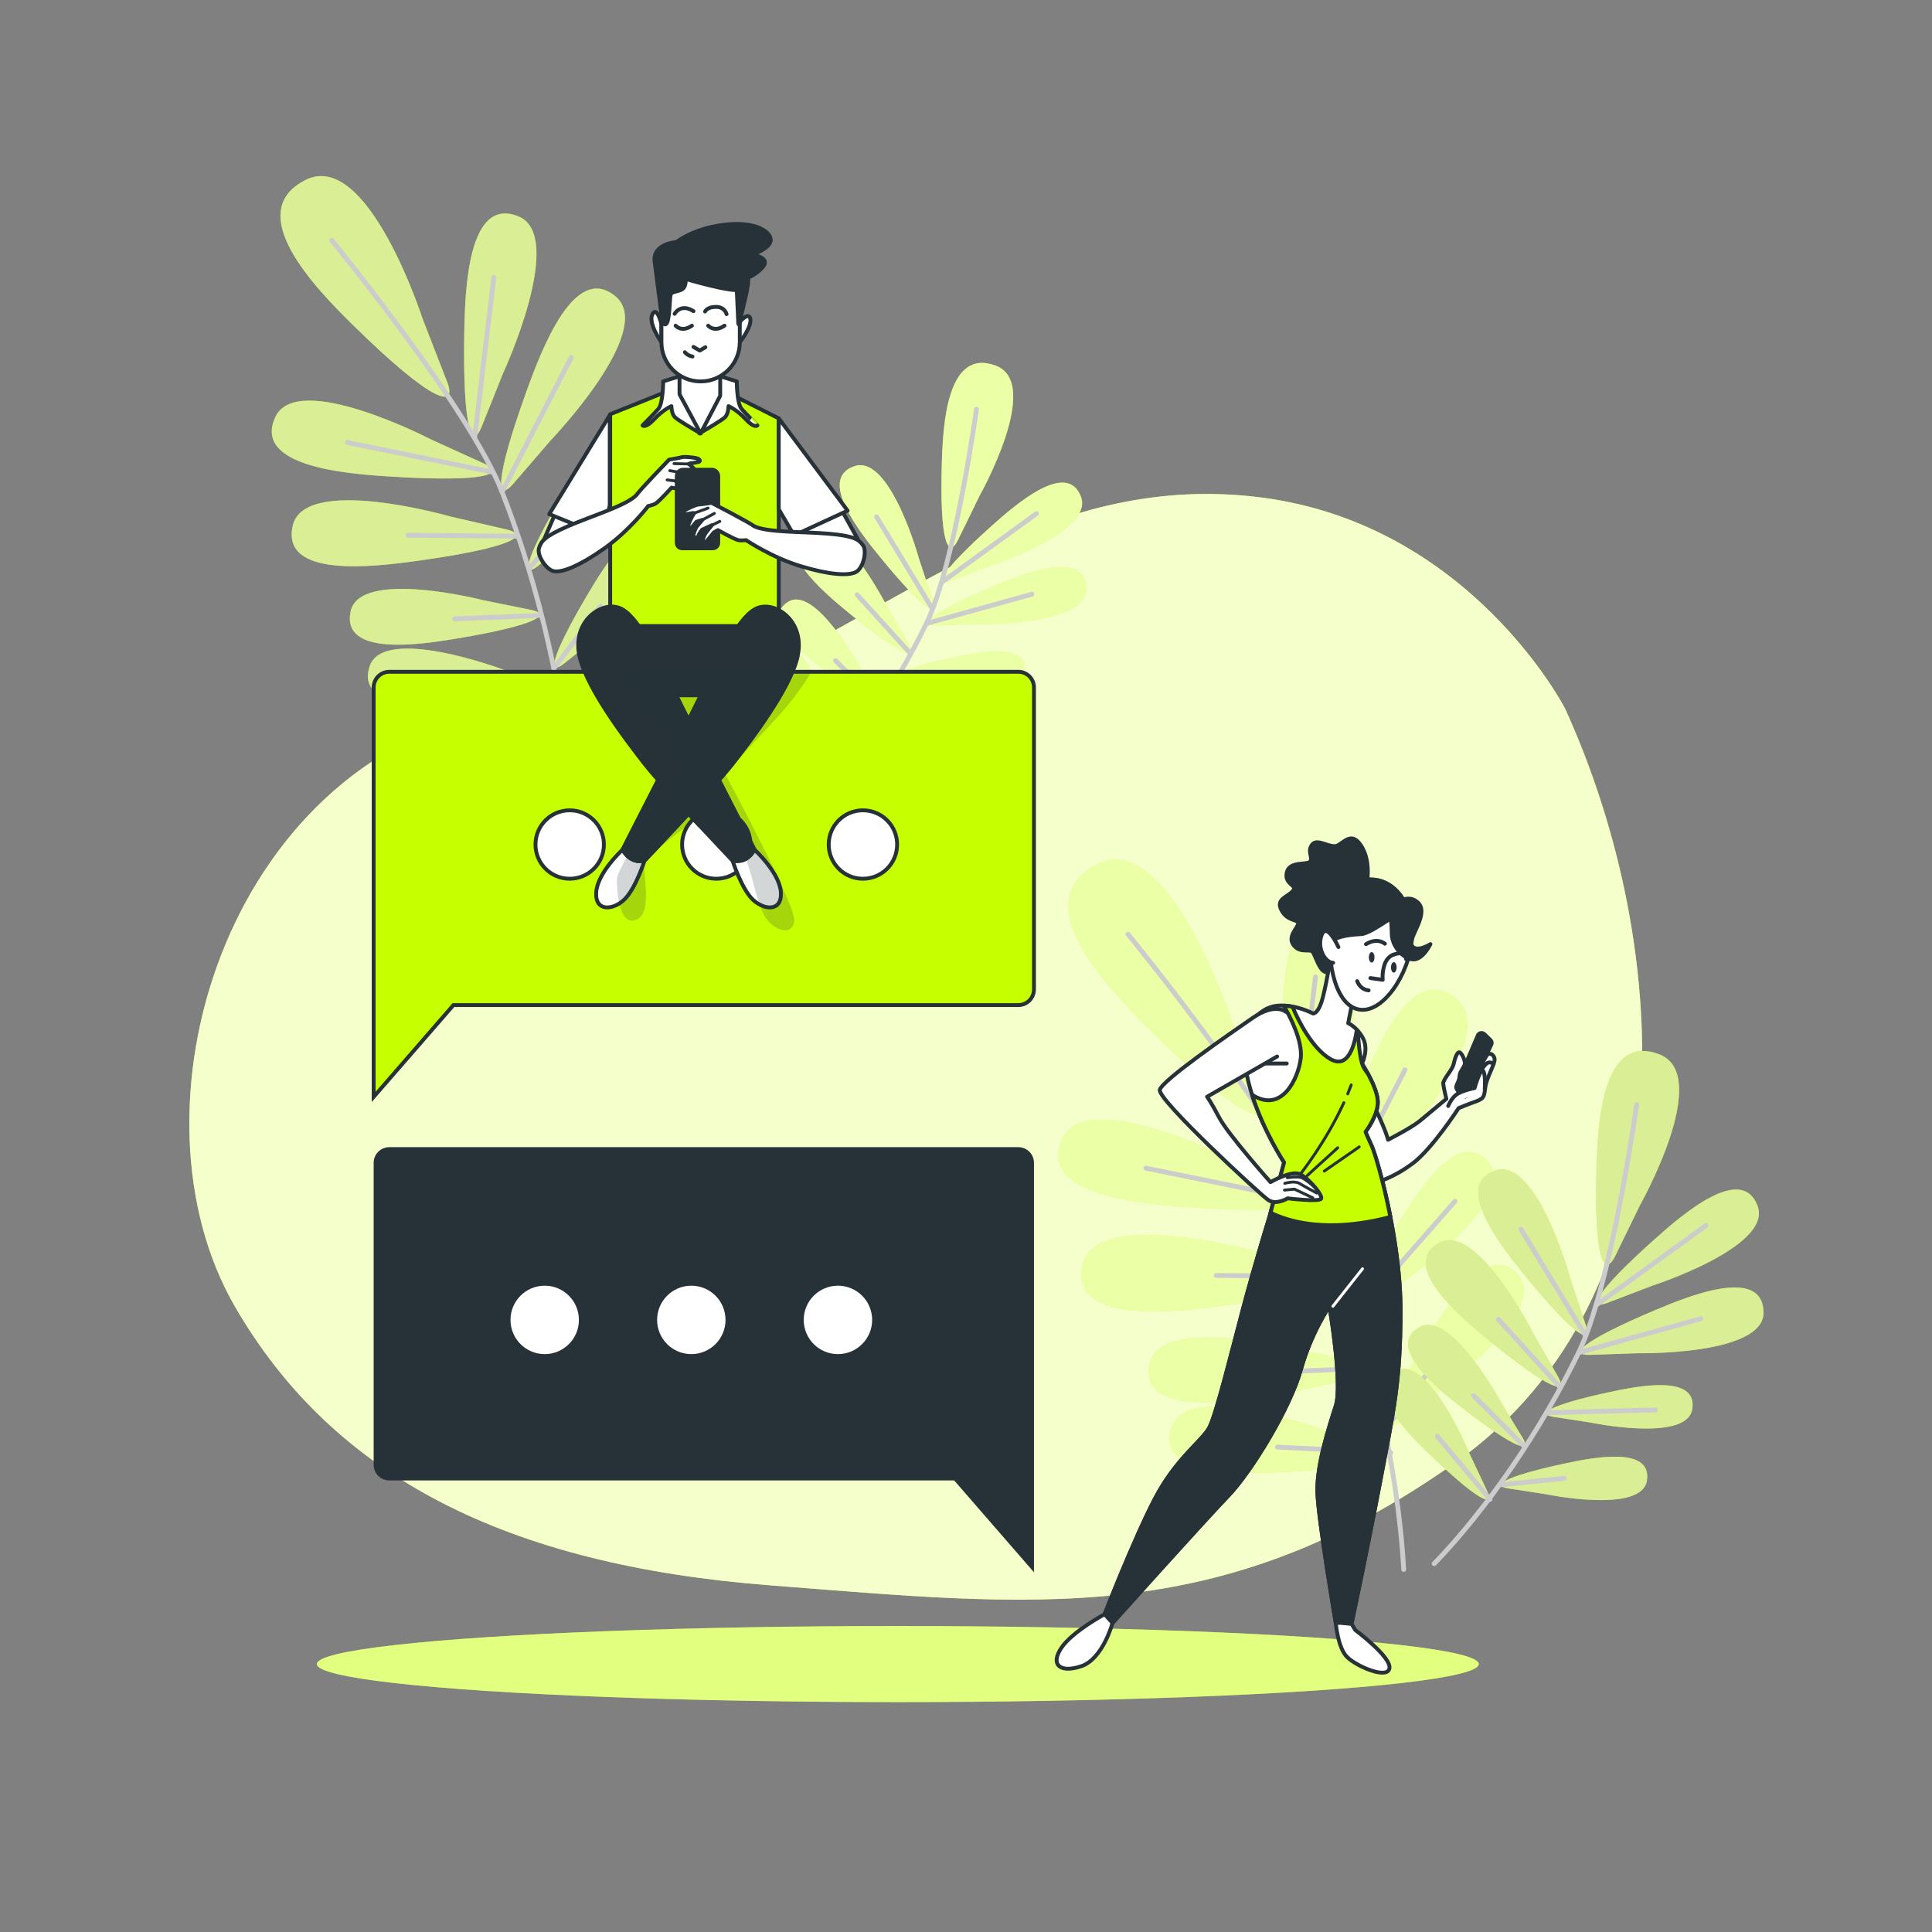<?xml version="1.0" encoding="utf-8"?>
<!-- Generator: Adobe Illustrator 27.5.0, SVG Export Plug-In . SVG Version: 6.00 Build 0)  -->
<svg version="1.1" xmlns="http://www.w3.org/2000/svg" xmlns:xlink="http://www.w3.org/1999/xlink" x="0px" y="0px"
	 viewBox="0 0 500 500" style="enable-background:new 0 0 500 500;" xml:space="preserve">
<rect x="0" y="0" width="500" height="500" fill="#808080" stroke="none"/>
<g id="Background_Simple">
	<g>
		<path style="fill:#C6FF00;" d="M405.013,183.318c0,0-24.441-47.504-78.413-54.542c-53.973-7.038-91.652,27.271-131.368,44.865
			c-20.799,9.214-44.554,5.635-66.635,10.095c-70.601,14.26-97.196,103.602-67.788,154.41
			c25.459,43.985,70.266,66.858,138.496,72.136s116.092,11.436,177.194-31.669C437.6,335.507,433.527,245.777,405.013,183.318z"/>
		<path style="opacity:0.8;fill:#FFFFFF;" d="M405.013,183.318c0,0-24.441-47.504-78.413-54.542
			c-53.973-7.038-91.652,27.271-131.368,44.865c-20.799,9.214-44.554,5.635-66.635,10.095
			c-70.601,14.26-97.196,103.602-67.788,154.41c25.459,43.985,70.266,66.858,138.496,72.136s116.092,11.436,177.194-31.669
			C437.6,335.507,433.527,245.777,405.013,183.318z"/>
	</g>
</g>
<g id="Ground">
	<g>
		<ellipse style="fill:#C6FF00;" cx="232.359" cy="430.66" rx="150.359" ry="9.845"/>
		<ellipse style="opacity:0.5;fill:#FFFFFF;" cx="232.359" cy="430.66" rx="150.359" ry="9.845"/>
	</g>
</g>
<g id="Plants">
	<g>
		<g>
			<g>
				<path style="fill:#C6FF00;" d="M336.816,297.54c-2.807,6.925-5.684,1.356-5.228-27.677c0.214-13.607,1.171-41.409,16.22-35.29
					c14.459,5.879-4.595,46.986-4.595,46.986L336.816,297.54z M357.484,301.657c0,0,31.371-32.691,19.605-42.947
					c-12.246-10.675-22.181,15.309-26.802,28.109c-9.86,27.311-8.947,33.513-4.044,27.874L357.484,301.657z M364.099,330.996
					c0,0,28.722-20.448,21.212-29.994c-7.816-9.936-19.177,8.491-24.565,17.607c-11.496,19.452-11.697,24.326-7.131,20.726
					L364.099,330.996z M371.874,360.247c0,0,28.722-20.448,21.213-29.994c-7.816-9.936-19.177,8.49-24.565,17.607
					c-11.496,19.452-11.697,24.326-7.131,20.726L371.874,360.247z M321.714,301.435c0,0-40.19-20.919-46.726-6.745
					c-6.803,14.753,20.926,16.985,34.509,17.822c28.981,1.787,34.677-0.832,27.887-3.953L321.714,301.435z M327.374,324.464
					c0,0-43.546-12.513-47.134,2.678c-3.735,15.811,23.885,12.486,37.363,10.607c28.758-4.01,33.819-7.708,26.545-9.418
					L327.374,324.464z M337.342,349.57c0,0-37.115-9.574-39.798,3.355c-2.793,13.457,20.487,10.006,31.841,8.105
					c24.227-4.056,28.421-7.301,22.23-8.579L337.342,349.57z M343.151,370.297c0,0-35.889-13.459-39.929-0.888
					c-4.205,13.085,19.309,12.124,30.801,11.439c24.52-1.462,29.036-4.243,23.015-6.17L343.151,370.297z M319.122,265.297
					c0,0-16.385-50.918-34.983-41.669c-19.357,9.626,3.008,32.588,14.196,43.58c23.87,23.454,31.254,25.101,28.112,16.911
					L319.122,265.297z"/>
				<path style="opacity:0.65;fill:#FFFFFF;" d="M336.816,297.54c-2.807,6.925-5.684,1.356-5.228-27.677
					c0.214-13.607,1.171-41.409,16.22-35.29c14.459,5.879-4.595,46.986-4.595,46.986L336.816,297.54z M357.484,301.657
					c0,0,31.371-32.691,19.605-42.947c-12.246-10.675-22.181,15.309-26.802,28.109c-9.86,27.311-8.947,33.513-4.044,27.874
					L357.484,301.657z M364.099,330.996c0,0,28.722-20.448,21.212-29.994c-7.816-9.936-19.177,8.491-24.565,17.607
					c-11.496,19.452-11.697,24.326-7.131,20.726L364.099,330.996z M371.874,360.247c0,0,28.722-20.448,21.213-29.994
					c-7.816-9.936-19.177,8.49-24.565,17.607c-11.496,19.452-11.697,24.326-7.131,20.726L371.874,360.247z M321.714,301.435
					c0,0-40.19-20.919-46.726-6.745c-6.803,14.753,20.926,16.985,34.509,17.822c28.981,1.787,34.677-0.832,27.887-3.953
					L321.714,301.435z M327.374,324.464c0,0-43.546-12.513-47.134,2.678c-3.735,15.811,23.885,12.486,37.363,10.607
					c28.758-4.01,33.819-7.708,26.545-9.418L327.374,324.464z M337.342,349.57c0,0-37.115-9.574-39.798,3.355
					c-2.793,13.457,20.487,10.006,31.841,8.105c24.227-4.056,28.421-7.301,22.23-8.579L337.342,349.57z M343.151,370.297
					c0,0-35.889-13.459-39.929-0.888c-4.205,13.085,19.309,12.124,30.801,11.439c24.52-1.462,29.036-4.243,23.015-6.17
					L343.151,370.297z M319.122,265.297c0,0-16.385-50.918-34.983-41.669c-19.357,9.626,3.008,32.588,14.196,43.58
					c23.87,23.454,31.254,25.101,28.112,16.911L319.122,265.297z"/>
				
					<path style="fill:none;stroke:#CCCCCC;stroke-width:1.252;stroke-linecap:round;stroke-linejoin:round;stroke-miterlimit:10;" d="
					M291.921,241.771c0,0,41.148,50.204,50.994,75.336c11.311,28.874,18.837,62.135,20.364,89.074"/>
				
					<line style="fill:none;stroke:#CCCCCC;stroke-width:1.252;stroke-linecap:round;stroke-linejoin:round;stroke-miterlimit:10;" x1="334.723" y1="300.712" x2="340.445" y2="252.836"/>
				
					<line style="fill:none;stroke:#CCCCCC;stroke-width:1.252;stroke-linecap:round;stroke-linejoin:round;stroke-miterlimit:10;" x1="342.914" y1="317.107" x2="363.614" y2="276.866"/>
				
					<line style="fill:none;stroke:#CCCCCC;stroke-width:1.252;stroke-linecap:round;stroke-linejoin:round;stroke-miterlimit:10;" x1="339.892" y1="311.142" x2="296.539" y2="302.312"/>
				
					<line style="fill:none;stroke:#CCCCCC;stroke-width:1.252;stroke-linecap:round;stroke-linejoin:round;stroke-miterlimit:10;" x1="351.059" y1="339.939" x2="376.549" y2="310.898"/>
				
					<line style="fill:none;stroke:#CCCCCC;stroke-width:1.252;stroke-linecap:round;stroke-linejoin:round;stroke-miterlimit:10;" x1="347.497" y1="330.373" x2="314.77" y2="330.089"/>
				
					<line style="fill:none;stroke:#CCCCCC;stroke-width:1.252;stroke-linecap:round;stroke-linejoin:round;stroke-miterlimit:10;" x1="353.798" y1="354.134" x2="328.699" y2="355.127"/>
				
					<line style="fill:none;stroke:#CCCCCC;stroke-width:1.252;stroke-linecap:round;stroke-linejoin:round;stroke-miterlimit:10;" x1="358.955" y1="369.298" x2="372.396" y2="351.381"/>
				
					<line style="fill:none;stroke:#CCCCCC;stroke-width:1.252;stroke-linecap:round;stroke-linejoin:round;stroke-miterlimit:10;" x1="359.937" y1="375.96" x2="330.581" y2="374.5"/>
			</g>
		</g>
		<g>
			<g>
				<path style="fill:#C6FF00;" d="M415.958,337.193c-5.063,1.911-3.515-2.357,12.152-16.385
					c7.343-6.574,22.602-19.731,26.745-8.718c3.98,10.581-27.252,20.651-27.252,20.651L415.958,337.193z M423.927,350.21
					c0,0,32.809,0.619,32.482-10.681c-0.341-11.761-19.046-4.274-28.126-0.441c-19.374,8.18-22.224,11.713-16.815,11.55
					L423.927,350.21z M411.572,368.15c0,0,24.995,5.227,26.382-3.46c1.443-9.041-13.943-6.027-21.44-4.412
					c-15.998,3.446-18.689,5.735-14.53,6.394L411.572,368.15z M399.834,386.664c0,0,24.995,5.227,26.382-3.459
					c1.443-9.042-13.943-6.028-21.44-4.413c-15.998,3.446-18.689,5.735-14.529,6.394L399.834,386.664z M406.463,331.075
					c0,0-8.627-31.66-19.38-28.17c-11.191,3.633,1.251,19.48,7.482,27.116c13.295,16.294,17.487,18.036,15.81,12.891
					L406.463,331.075z M396.995,345.404c0,0-14.749-29.314-24.592-23.756c-10.246,5.785,5.099,18.842,12.723,25.088
					c16.268,13.326,20.724,14.201,18.057,9.491L396.995,345.404z M388.54,363.047c0,0-13.15-24.448-21.346-19.521
					c-8.531,5.129,4.748,15.816,11.34,20.922c14.066,10.893,17.854,11.529,15.49,7.608L388.54,363.047z M380.37,376.325
					c0,0-10.481-25.706-19.154-21.676c-9.027,4.195,3.042,16.231,9.055,22.007c12.83,12.325,16.529,13.359,14.595,9.21
					L380.37,376.325z M424.412,311.933c0,0,19.031-33.743,4.97-39.09c-14.635-5.565-15.856,17.618-16.204,28.972
					c-0.743,24.226,2.01,28.963,4.822,23.266L424.412,311.933z"/>
				<path style="opacity:0.65;fill:#E5E5E5;" d="M415.958,337.193c-5.063,1.911-3.515-2.357,12.152-16.385
					c7.343-6.574,22.602-19.731,26.745-8.718c3.98,10.581-27.252,20.651-27.252,20.651L415.958,337.193z M423.927,350.21
					c0,0,32.809,0.619,32.482-10.681c-0.341-11.761-19.046-4.274-28.126-0.441c-19.374,8.18-22.224,11.713-16.815,11.55
					L423.927,350.21z M411.572,368.15c0,0,24.995,5.227,26.382-3.46c1.443-9.041-13.943-6.027-21.44-4.412
					c-15.998,3.446-18.689,5.735-14.53,6.394L411.572,368.15z M399.834,386.664c0,0,24.995,5.227,26.382-3.459
					c1.443-9.042-13.943-6.028-21.44-4.413c-15.998,3.446-18.689,5.735-14.529,6.394L399.834,386.664z M406.463,331.075
					c0,0-8.627-31.66-19.38-28.17c-11.191,3.633,1.251,19.48,7.482,27.116c13.295,16.294,17.487,18.036,15.81,12.891
					L406.463,331.075z M396.995,345.404c0,0-14.749-29.314-24.592-23.756c-10.246,5.785,5.099,18.842,12.723,25.088
					c16.268,13.326,20.724,14.201,18.057,9.491L396.995,345.404z M388.54,363.047c0,0-13.15-24.448-21.346-19.521
					c-8.531,5.129,4.748,15.816,11.34,20.922c14.066,10.893,17.854,11.529,15.49,7.608L388.54,363.047z M380.37,376.325
					c0,0-10.481-25.706-19.154-21.676c-9.027,4.195,3.042,16.231,9.055,22.007c12.83,12.325,16.529,13.359,14.595,9.21
					L380.37,376.325z M424.412,311.933c0,0,19.031-33.743,4.97-39.09c-14.635-5.565-15.856,17.618-16.204,28.972
					c-0.743,24.226,2.01,28.963,4.822,23.266L424.412,311.933z"/>
				
					<path style="fill:none;stroke:#CCCCCC;stroke-width:1.252;stroke-linecap:round;stroke-linejoin:round;stroke-miterlimit:10;" d="
					M423.556,285.9c0,0-6.479,46.565-15.008,64.155c-9.799,20.209-23.792,40.561-37.372,54.615"/>
				
					<line style="fill:none;stroke:#CCCCCC;stroke-width:1.252;stroke-linecap:round;stroke-linejoin:round;stroke-miterlimit:10;" x1="413.242" y1="337.639" x2="441.521" y2="317.15"/>
				
					<line style="fill:none;stroke:#CCCCCC;stroke-width:1.252;stroke-linecap:round;stroke-linejoin:round;stroke-miterlimit:10;" x1="408.547" y1="350.055" x2="440.127" y2="341.286"/>
				
					<line style="fill:none;stroke:#CCCCCC;stroke-width:1.252;stroke-linecap:round;stroke-linejoin:round;stroke-miterlimit:10;" x1="410.234" y1="345.515" x2="393.622" y2="318.114"/>
				
					<line style="fill:none;stroke:#CCCCCC;stroke-width:1.252;stroke-linecap:round;stroke-linejoin:round;stroke-miterlimit:10;" x1="400.406" y1="365.61" x2="428.382" y2="364.895"/>
				
					<line style="fill:none;stroke:#CCCCCC;stroke-width:1.252;stroke-linecap:round;stroke-linejoin:round;stroke-miterlimit:10;" x1="403.744" y1="359.013" x2="387.808" y2="341.465"/>
				
					<line style="fill:none;stroke:#CCCCCC;stroke-width:1.252;stroke-linecap:round;stroke-linejoin:round;stroke-miterlimit:10;" x1="394.201" y1="374.044" x2="381.336" y2="361.181"/>
				
					<line style="fill:none;stroke:#CCCCCC;stroke-width:1.252;stroke-linecap:round;stroke-linejoin:round;stroke-miterlimit:10;" x1="388.67" y1="384.241" x2="404.807" y2="382.584"/>
				
					<line style="fill:none;stroke:#CCCCCC;stroke-width:1.252;stroke-linecap:round;stroke-linejoin:round;stroke-miterlimit:10;" x1="385.609" y1="388.038" x2="371.956" y2="371.705"/>
			</g>
		</g>
	</g>
	<g>
		<g>
			<g>
				<path style="fill:#C6FF00;" d="M124.666,110.399c-2.425,5.983-4.911,1.172-4.517-23.911
					c0.184-11.755,1.012-35.775,14.013-30.489c12.492,5.079-3.969,40.594-3.969,40.594L124.666,110.399z M142.522,113.956
					c0,0,27.103-28.243,16.938-37.104c-10.58-9.223-19.164,13.227-23.156,24.285c-8.518,23.595-7.73,28.953-3.493,24.082
					L142.522,113.956z M148.237,139.303c0,0,24.814-17.666,18.326-25.914c-6.752-8.584-16.568,7.336-21.223,15.212
					c-9.932,16.805-10.105,21.016-6.161,17.906L148.237,139.303z M154.954,164.575c0,0,24.814-17.666,18.327-25.913
					c-6.753-8.584-16.568,7.335-21.223,15.211c-9.932,16.806-10.105,21.016-6.161,17.906L154.954,164.575z M111.619,113.765
					c0,0-34.722-18.073-40.369-5.827c-5.878,12.745,18.079,14.674,29.814,15.397c25.038,1.544,29.959-0.719,24.093-3.416
					L111.619,113.765z M116.509,133.66c0,0-37.622-10.81-40.722,2.313c-3.227,13.66,20.635,10.787,32.279,9.164
					c24.846-3.464,29.218-6.66,22.934-8.137L116.509,133.66z M125.12,155.351c0,0-32.065-8.271-34.383,2.898
					c-2.413,11.626,17.7,8.645,27.509,7.003c20.931-3.504,24.555-6.308,19.206-7.411L125.12,155.351z M130.139,173.257
					c0,0-31.006-11.628-34.497-0.767c-3.633,11.304,16.682,10.475,26.611,9.883c21.184-1.263,25.085-3.666,19.884-5.331
					L130.139,173.257z M109.38,82.543c0,0-14.156-43.99-30.223-36c-16.723,8.317,2.599,28.155,12.264,37.651
					c20.623,20.263,27.002,21.686,24.287,14.611L109.38,82.543z"/>
				<path style="opacity:0.65;fill:#E5E5E5;" d="M124.666,110.399c-2.425,5.983-4.911,1.172-4.517-23.911
					c0.184-11.755,1.012-35.775,14.013-30.489c12.492,5.079-3.969,40.594-3.969,40.594L124.666,110.399z M142.522,113.956
					c0,0,27.103-28.243,16.938-37.104c-10.58-9.223-19.164,13.227-23.156,24.285c-8.518,23.595-7.73,28.953-3.493,24.082
					L142.522,113.956z M148.237,139.303c0,0,24.814-17.666,18.326-25.914c-6.752-8.584-16.568,7.336-21.223,15.212
					c-9.932,16.805-10.105,21.016-6.161,17.906L148.237,139.303z M154.954,164.575c0,0,24.814-17.666,18.327-25.913
					c-6.753-8.584-16.568,7.335-21.223,15.211c-9.932,16.806-10.105,21.016-6.161,17.906L154.954,164.575z M111.619,113.765
					c0,0-34.722-18.073-40.369-5.827c-5.878,12.745,18.079,14.674,29.814,15.397c25.038,1.544,29.959-0.719,24.093-3.416
					L111.619,113.765z M116.509,133.66c0,0-37.622-10.81-40.722,2.313c-3.227,13.66,20.635,10.787,32.279,9.164
					c24.846-3.464,29.218-6.66,22.934-8.137L116.509,133.66z M125.12,155.351c0,0-32.065-8.271-34.383,2.898
					c-2.413,11.626,17.7,8.645,27.509,7.003c20.931-3.504,24.555-6.308,19.206-7.411L125.12,155.351z M130.139,173.257
					c0,0-31.006-11.628-34.497-0.767c-3.633,11.304,16.682,10.475,26.611,9.883c21.184-1.263,25.085-3.666,19.884-5.331
					L130.139,173.257z M109.38,82.543c0,0-14.156-43.99-30.223-36c-16.723,8.317,2.599,28.155,12.264,37.651
					c20.623,20.263,27.002,21.686,24.287,14.611L109.38,82.543z"/>
				
					<path style="fill:none;stroke:#CCCCCC;stroke-width:1.252;stroke-linecap:round;stroke-linejoin:round;stroke-miterlimit:10;" d="
					M85.879,62.218c0,0,35.55,43.373,44.056,65.086c9.772,24.946,16.275,53.681,17.594,76.956"/>
				
					<line style="fill:none;stroke:#CCCCCC;stroke-width:1.252;stroke-linecap:round;stroke-linejoin:round;stroke-miterlimit:10;" x1="122.858" y1="113.139" x2="127.802" y2="71.777"/>
				
					<line style="fill:none;stroke:#CCCCCC;stroke-width:1.252;stroke-linecap:round;stroke-linejoin:round;stroke-miterlimit:10;" x1="129.935" y1="127.304" x2="147.819" y2="92.538"/>
				
					<line style="fill:none;stroke:#CCCCCC;stroke-width:1.252;stroke-linecap:round;stroke-linejoin:round;stroke-miterlimit:10;" x1="127.324" y1="122.151" x2="89.869" y2="114.522"/>
				
					<line style="fill:none;stroke:#CCCCCC;stroke-width:1.252;stroke-linecap:round;stroke-linejoin:round;stroke-miterlimit:10;" x1="136.972" y1="147.029" x2="158.994" y2="121.94"/>
				
					<line style="fill:none;stroke:#CCCCCC;stroke-width:1.252;stroke-linecap:round;stroke-linejoin:round;stroke-miterlimit:10;" x1="133.895" y1="138.765" x2="105.619" y2="138.52"/>
				
					<line style="fill:none;stroke:#CCCCCC;stroke-width:1.252;stroke-linecap:round;stroke-linejoin:round;stroke-miterlimit:10;" x1="139.337" y1="159.294" x2="117.654" y2="160.151"/>
				
					<line style="fill:none;stroke:#CCCCCC;stroke-width:1.252;stroke-linecap:round;stroke-linejoin:round;stroke-miterlimit:10;" x1="143.793" y1="172.394" x2="155.406" y2="156.915"/>
				
					<line style="fill:none;stroke:#CCCCCC;stroke-width:1.252;stroke-linecap:round;stroke-linejoin:round;stroke-miterlimit:10;" x1="144.642" y1="178.15" x2="119.279" y2="176.888"/>
			</g>
		</g>
		<g>
			<g>
				<path style="fill:#C6FF00;" d="M246.15,150.248c-4.374,1.651-3.037-2.036,10.499-14.156c6.344-5.68,19.527-17.046,23.106-7.532
					c3.438,9.141-23.544,17.842-23.544,17.842L246.15,150.248z M253.035,161.494c0,0,28.345,0.535,28.062-9.228
					c-0.295-10.161-16.455-3.692-24.3-0.38c-16.738,7.067-19.201,10.12-14.527,9.979L253.035,161.494z M242.361,176.993
					c0,0,21.594,4.516,22.792-2.989c1.247-7.811-12.046-5.207-18.523-3.812c-13.821,2.977-16.146,4.955-12.553,5.524
					L242.361,176.993z M232.22,192.988c0,0,21.594,4.516,22.792-2.989c1.247-7.811-12.046-5.208-18.523-3.812
					c-13.821,2.978-16.146,4.955-12.553,5.524L232.22,192.988z M237.947,144.962c0,0-7.453-27.353-16.743-24.338
					c-9.669,3.138,1.081,16.829,6.464,23.427c11.486,14.077,15.108,15.583,13.659,11.137L237.947,144.962z M229.768,157.342
					c0,0-12.742-25.326-21.246-20.524c-8.852,4.998,4.405,16.279,10.992,21.674c14.055,11.513,17.904,12.268,15.601,8.2
					L229.768,157.342z M222.463,172.585c0,0-11.361-21.122-18.442-16.865c-7.37,4.431,4.102,13.664,9.797,18.075
					c12.152,9.411,15.425,9.961,13.383,6.573L222.463,172.585z M215.405,184.056c0,0-9.055-22.209-16.548-18.727
					c-7.799,3.624,2.628,14.023,7.823,19.013c11.085,10.648,14.28,11.542,12.609,7.957L215.405,184.056z M253.454,128.424
					c0,0,16.442-29.152,4.294-33.772c-12.644-4.808-13.699,15.221-13.999,25.03c-0.642,20.93,1.737,25.022,4.166,20.101
					L253.454,128.424z"/>
				<path style="opacity:0.65;fill:#FFFFFF;" d="M246.15,150.248c-4.374,1.651-3.037-2.036,10.499-14.156
					c6.344-5.68,19.527-17.046,23.106-7.532c3.438,9.141-23.544,17.842-23.544,17.842L246.15,150.248z M253.035,161.494
					c0,0,28.345,0.535,28.062-9.228c-0.295-10.161-16.455-3.692-24.3-0.38c-16.738,7.067-19.201,10.12-14.527,9.979L253.035,161.494
					z M242.361,176.993c0,0,21.594,4.516,22.792-2.989c1.247-7.811-12.046-5.207-18.523-3.812
					c-13.821,2.977-16.146,4.955-12.553,5.524L242.361,176.993z M232.22,192.988c0,0,21.594,4.516,22.792-2.989
					c1.247-7.811-12.046-5.208-18.523-3.812c-13.821,2.978-16.146,4.955-12.553,5.524L232.22,192.988z M237.947,144.962
					c0,0-7.453-27.353-16.743-24.338c-9.669,3.138,1.081,16.829,6.464,23.427c11.486,14.077,15.108,15.583,13.659,11.137
					L237.947,144.962z M229.768,157.342c0,0-12.742-25.326-21.246-20.524c-8.852,4.998,4.405,16.279,10.992,21.674
					c14.055,11.513,17.904,12.268,15.601,8.2L229.768,157.342z M222.463,172.585c0,0-11.361-21.122-18.442-16.865
					c-7.37,4.431,4.102,13.664,9.797,18.075c12.152,9.411,15.425,9.961,13.383,6.573L222.463,172.585z M215.405,184.056
					c0,0-9.055-22.209-16.548-18.727c-7.799,3.624,2.628,14.023,7.823,19.013c11.085,10.648,14.28,11.542,12.609,7.957
					L215.405,184.056z M253.454,128.424c0,0,16.442-29.152,4.294-33.772c-12.644-4.808-13.699,15.221-13.999,25.03
					c-0.642,20.93,1.737,25.022,4.166,20.101L253.454,128.424z"/>
				
					<path style="fill:none;stroke:#CCCCCC;stroke-width:1.252;stroke-linecap:round;stroke-linejoin:round;stroke-miterlimit:10;" d="
					M252.714,105.933c0,0-5.597,40.229-12.966,55.427c-8.466,17.46-20.555,35.043-32.287,47.185"/>
				
					<line style="fill:none;stroke:#CCCCCC;stroke-width:1.252;stroke-linecap:round;stroke-linejoin:round;stroke-miterlimit:10;" x1="243.804" y1="150.633" x2="268.236" y2="132.932"/>
				
					<line style="fill:none;stroke:#CCCCCC;stroke-width:1.252;stroke-linecap:round;stroke-linejoin:round;stroke-miterlimit:10;" x1="239.748" y1="161.36" x2="267.032" y2="153.784"/>
				
					<line style="fill:none;stroke:#CCCCCC;stroke-width:1.252;stroke-linecap:round;stroke-linejoin:round;stroke-miterlimit:10;" x1="241.206" y1="157.438" x2="226.854" y2="133.764"/>
				
					<line style="fill:none;stroke:#CCCCCC;stroke-width:1.252;stroke-linecap:round;stroke-linejoin:round;stroke-miterlimit:10;" x1="232.714" y1="174.798" x2="256.885" y2="174.18"/>
				
					<line style="fill:none;stroke:#CCCCCC;stroke-width:1.252;stroke-linecap:round;stroke-linejoin:round;stroke-miterlimit:10;" x1="235.598" y1="169.099" x2="221.83" y2="153.939"/>
				
					<line style="fill:none;stroke:#CCCCCC;stroke-width:1.252;stroke-linecap:round;stroke-linejoin:round;stroke-miterlimit:10;" x1="227.354" y1="182.085" x2="216.239" y2="170.972"/>
				
					<line style="fill:none;stroke:#CCCCCC;stroke-width:1.252;stroke-linecap:round;stroke-linejoin:round;stroke-miterlimit:10;" x1="222.575" y1="190.895" x2="236.517" y2="189.463"/>
				
					<line style="fill:none;stroke:#CCCCCC;stroke-width:1.252;stroke-linecap:round;stroke-linejoin:round;stroke-miterlimit:10;" x1="219.931" y1="194.175" x2="208.135" y2="180.064"/>
			</g>
		</g>
	</g>
</g>
<g id="Character_2">
	<g>
		<g>
			<g id="XMLID_1_">
				<path style="fill:#263238;" d="M263.543,296.886H100.749c-2.235,0-4.046,1.812-4.046,4.046v78.159
					c0,2.235,1.811,4.046,4.046,4.046h146.193l20.648,23.764v-27.81v-18.514v-59.645
					C267.589,298.698,265.778,296.886,263.543,296.886z"/>
				<path id="XMLID_4_" style="fill:#FFFFFF;" d="M208.002,341.589c0-4.89,3.964-8.853,8.853-8.853c4.89,0,8.854,3.964,8.854,8.853
					s-3.964,8.854-8.854,8.854C211.966,350.443,208.002,346.478,208.002,341.589z"/>
				<path id="XMLID_3_" style="fill:#FFFFFF;" d="M170.059,341.589c0-4.89,3.964-8.853,8.854-8.853c4.89,0,8.853,3.964,8.853,8.853
					s-3.964,8.854-8.853,8.854C174.023,350.443,170.059,346.478,170.059,341.589z"/>
				<path id="XMLID_2_" style="fill:#FFFFFF;" d="M132.116,341.589c0-4.89,3.964-8.853,8.854-8.853s8.853,3.964,8.853,8.853
					s-3.964,8.854-8.853,8.854S132.116,346.478,132.116,341.589z"/>
			</g>
			<g>
				<g>
					<path style="fill:#263238;stroke:#263238;stroke-linecap:round;stroke-linejoin:round;stroke-miterlimit:10;" d="
						M353.628,229.235c0,0,1.36-5.665-1.133-9.97c-2.493-4.305-4.532-1.36-6.345-0.453c-1.813,0.906-5.212-2.039-6.571-0.227
						c-1.36,1.813,0.227,3.172-0.453,4.305c-0.68,1.133-5.438-0.227-6.118,2.946c-0.68,3.172,2.946,3.172,1.586,4.758
						c-1.359,1.586-4.532,2.039-2.946,4.985c1.586,2.946,4.305,2.266,4.305,3.399c0,1.133-2.946,3.399-1.133,5.665
						c1.813,2.266,4.305,0.68,4.985,1.813c0.68,1.133,1.586,4.305,2.946,4.985c1.36,0.68,4.758-0.227,7.931-5.891
						C353.855,239.885,353.628,229.235,353.628,229.235z"/>
					<path style="fill:#FFFFFF;stroke:#263238;stroke-linecap:round;stroke-linejoin:round;stroke-miterlimit:10;" d="
						M384.499,273.566c-0.73,1.569-6.844,5.767-6.844,5.767s-0.003-1.376,0.435-2.042c0.438-0.666,0.753-1.321,0.966-1.716
						c0.213-0.395-0.196-2.108-1.033-3.031c-0.836-0.923-1.497,1.391-1.854,2.925c-0.357,1.534-2.766,3.885-2.662,5.002
						c0.104,1.116,0.815,3.908,0.815,3.908s-3.683,3.058-6.784,5.644c-2.149,1.792-8.311,4.951-8.311,4.951
						s-0.381-1.844-2.726-6.847c-2.346-5.003-7.937-13.463-7.937-13.463c-2.402,3.357-0.51,7.984,0.859,13.704
						c1.368,5.72,7.061,17.512,7.061,17.512s4.083-1.007,9.158-4.821c5.075-3.814,11.83-14.259,11.83-14.259
						s2.047-0.884,4.469-1.736s2.105-1.572,2.506-3.986c0.401-2.414,2.468-5.734,2.353-6.975
						C386.685,272.862,385.229,271.997,384.499,273.566z"/>
					<path style="fill:#FFFFFF;stroke:#263238;stroke-linecap:round;stroke-linejoin:round;stroke-miterlimit:10;" d="
						M344.792,245.55c0,0-1.34,8.366-2.473,12.672c-1.133,4.305-2.516,4.073-2.516,4.073s-4.528-2.469-9.286-2.016
						c-4.758,0.453-10.197,5.665-7.931,17.448c2.266,11.783,9.743,23.112,9.743,23.112l-3.852,14.275c0,0-3.716,12.026-6.661,23.129
						c-2.946,11.103-7.048,27.848-8.861,31.247c-1.813,3.399-8.624,7.957-14.062,18.38c-5.438,10.423-13.015,29.89-13.015,29.89
						l2.039,2.266c0,0,23.792-26.511,29.91-32.856c6.118-6.345,16.088-22.886,18.807-32.629c2.719-9.743,7.423-16.478,7.423-16.478
						s3.454,20.104,1.641,25.769c-1.813,5.665-4.985,15.408-4.758,22.433c0.227,7.024,4.758,33.762,4.758,33.762l4.079,0.227
						c0,0,4.079-19.26,7.478-37.161c3.399-17.901,5.212-25.605,5.212-43.959c0-18.354-6.118-39.654-7.477-42.599
						c-1.36-2.946-1.586-3.625-1.586-3.625s3.172-4.079,3.172-7.704s-4.079-9.97-4.079-9.97s1.813-3.625,0.227-6.571
						c-1.586-2.946-3.815-3.852-3.815-3.852l1.549-7.931L344.792,245.55z"/>
					<g>
						<path style="fill:#263238;stroke:#263238;stroke-linecap:round;stroke-linejoin:round;stroke-miterlimit:10;" d="
							M330.536,307.483l-2.059,7.631c0,0-3.716,12.026-6.661,23.129c-2.946,11.103-7.048,27.848-8.861,31.247
							c-1.813,3.399-8.624,7.957-14.062,18.38c-5.438,10.423-13.015,29.89-13.015,29.89l2.039,2.266c0,0,23.792-26.511,29.91-32.856
							c6.118-6.345,16.088-22.886,18.807-32.629c2.719-9.743,7.423-16.478,7.423-16.478s3.454,20.104,1.641,25.769
							c-1.813,5.665-4.985,15.408-4.758,22.432c0.227,7.024,4.758,33.762,4.758,33.762l4.079,0.227c0,0,4.079-19.26,7.478-37.161
							c3.399-17.901,5.212-25.605,5.212-43.959c0-12.07-2.646-25.413-4.844-33.973C343.32,308.245,335.163,308.289,330.536,307.483z
							"/>
						
							<line style="fill:none;stroke:#FFFFFF;stroke-width:0.75;stroke-linecap:round;stroke-linejoin:round;stroke-miterlimit:10;" x1="344.955" y1="338.059" x2="352.617" y2="328.354"/>
					</g>
					<g>
						<path style="fill:#FFFFFF;stroke:#263238;stroke-linecap:round;stroke-linejoin:round;stroke-miterlimit:10;" d="
							M352.496,227.876c0,0-7.024,0.453-8.157,9.97c-1.133,9.517,0.68,21.753,7.024,23.339c6.345,1.586,13.369-9.064,14.049-18.127
							C366.091,233.994,360.426,226.063,352.496,227.876z"/>
					</g>
					<path style="fill:#263238;" d="M361.447,250.361c0,0.748-0.327,1.355-0.73,1.355c-0.403,0-0.73-0.607-0.73-1.355
						c0-0.748,0.327-1.355,0.73-1.355C361.121,249.007,361.447,249.613,361.447,250.361z"/>
					<path style="fill:#263238;" d="M355.715,247.756c0,0.748-0.327,1.355-0.73,1.355c-0.403,0-0.73-0.607-0.73-1.355
						c0-0.748,0.327-1.355,0.73-1.355C355.388,246.401,355.715,247.007,355.715,247.756z"/>
					<path style="fill:#263238;stroke:#263238;stroke-linecap:round;stroke-linejoin:round;stroke-miterlimit:10;" d="
						M364.441,235.511c-1.918-5.365-6.37-8.909-11.946-7.635c0,0-7.024,0.453-8.157,9.97c-0.262,2.205-0.365,4.556-0.291,6.887
						l0.064,0.137c0,0-0.925-2.667,8.138-3.12C355.241,241.6,362.735,235.049,364.441,235.511z"/>
					<path style="fill:#263238;stroke:#263238;stroke-linecap:round;stroke-linejoin:round;stroke-miterlimit:10;" d="
						M359.562,235.376c0,0,3.961-4.795,7.296-1.876c3.335,2.918-2.71,9.38-1.459,11.257s4.794-0.417,4.794-0.417
						s-1.876,3.961-4.378,3.961c-2.501,0-5.628-3.335-5.628-6.671C360.188,238.295,359.562,235.376,359.562,235.376L359.562,235.376
						"/>
					<path style="fill:#FFFFFF;stroke:#263238;stroke-linecap:round;stroke-linejoin:round;stroke-miterlimit:10;" d="
						M346.378,245.097c0,0-2.946-6.571-4.305-3.172c-1.36,3.399,0.906,7.251,2.946,7.251"/>
					<path style="fill:#C6FF00;stroke:#263238;stroke-linecap:round;stroke-linejoin:round;stroke-miterlimit:10;" d="
						M354.043,277.91c-0.766-0.973-1.33-1.892-1.548-2.677c-0.693-2.495-0.961-6.002-1.066-8.354
						c-0.099-0.107-0.198-0.209-0.299-0.309c-0.516,3.632-2.112,10.204-6.793,7.53c-4.727-2.701-8.409-10.101-9.807-13.483
						c-0.823-0.335-1.36-0.174-2.26-0.296c1.604,2.772,4.879,9.076,4.363,13.552c-0.579,5.022-4.783,14.476-12.606,9.444
						c3.032,9.534,8.301,17.52,8.301,17.52l-3.513,13.018c11.306,5.435,24.992,2.73,31.008,1.08
						c-1.833-9.385-4.076-16.759-4.836-18.404c-1.36-2.946-1.586-3.625-1.586-3.625s3.172-4.079,3.172-7.704
						C356.574,283.096,355.197,280.075,354.043,277.91z"/>
					
						<path style="fill:none;stroke:#263238;stroke-width:0.75;stroke-linecap:round;stroke-linejoin:round;stroke-miterlimit:10;" d="
						M348.788,283.086c0.315-0.76,0.618-1.528,0.904-2.302"/>
					
						<path style="fill:none;stroke:#263238;stroke-width:0.75;stroke-linecap:round;stroke-linejoin:round;stroke-miterlimit:10;" d="
						M336.501,303.897c0,0,6.589-8.237,11.289-18.522"/>
					
						<path style="fill:none;stroke:#263238;stroke-width:0.75;stroke-linecap:round;stroke-linejoin:round;stroke-miterlimit:10;" d="
						M338.316,304.236c0,0,3.014-2.782,7.882-7.187"/>
					
						<line style="fill:none;stroke:#263238;stroke-width:0.75;stroke-linecap:round;stroke-linejoin:round;stroke-miterlimit:10;" x1="342.72" y1="303.077" x2="351.762" y2="296.817"/>
					<g>
						<path style="fill:#FFFFFF;stroke:#263238;stroke-linecap:round;stroke-linejoin:round;stroke-miterlimit:10;" d="
							M332.782,261.864c0,0-2.719-2.493-8.611,1.586c-5.891,4.079-23.339,16.088-24.019,18.581
							c-0.68,2.492,26.058,27.191,28.097,28.551c2.039,1.359,4.985-0.453,4.985-0.453s8.227,0.998,8.68,0.091
							c0.453-0.906-3.148-5.19-5.414-6.323c-2.266-1.133-7.704,2.039-7.704,2.039s-10.97-12.349-13.236-16.654
							c-2.266-4.305-3.172-5.438-3.172-5.438l18.127-10.423"/>
						
							<polyline style="fill:none;stroke:#263238;stroke-width:0.75;stroke-linecap:round;stroke-linejoin:round;stroke-miterlimit:10;" points="
							332.417,307.995 335,307.75 339.75,310 						"/>
						
							<path style="fill:none;stroke:#263238;stroke-width:0.75;stroke-linecap:round;stroke-linejoin:round;stroke-miterlimit:10;" d="
							M332.5,306.25c0,0,2.5-0.75,3.75,0s4.5,2.5,4.5,2.5"/>
						
							<path style="fill:none;stroke:#263238;stroke-width:0.75;stroke-linecap:round;stroke-linejoin:round;stroke-miterlimit:10;" d="
							M333.163,304.796c0,0,2.666-0.427,3.733,0c1.066,0.427,2.986,2.133,2.986,2.133"/>
					</g>
					
						<line style="fill:none;stroke:#263238;stroke-linecap:round;stroke-linejoin:round;stroke-miterlimit:10;" x1="327.57" y1="275.233" x2="333.009" y2="275.233"/>
					<path style="fill:#263238;" d="M381.992,267.785l-5.505,12.937c-0.198,0.466-0.157,0.999,0.111,1.429l0.921,1.481
						c0.649,1.043,2.194,0.956,2.722-0.152l6.149-12.902c0.287-0.602,0.158-1.321-0.322-1.785l-1.566-1.516
						C383.719,266.518,382.419,266.781,381.992,267.785z"/>
					<path style="fill:#FFFFFF;stroke:#263238;stroke-linecap:round;stroke-linejoin:round;stroke-miterlimit:10;" d="
						M374.794,286.229c0,0,0.908-2.336,2.576-3.242c1.667-0.906,4.249-1.397,4.249-1.397s1.511-5.27,2.212-4.459
						c0.701,0.81,0.42,4.869,0.42,4.869"/>
					<path style="fill:none;stroke:#263238;stroke-linecap:round;stroke-linejoin:round;stroke-miterlimit:10;" d="M386.544,275.377
						c0,0-0.961-0.911-1.884-0.075c-0.923,0.837-2.327,3.219-3.836,4.486"/>
					<path style="fill:#FFFFFF;stroke:#263238;stroke-linecap:round;stroke-linejoin:round;stroke-miterlimit:10;" d="
						M285.878,417.76c0,0-8.214,4.365-11.159,8.648c-2.945,4.283-0.535,6.693,5.087,4.819c5.622-1.874,8.111-11.201,8.111-11.201
						L285.878,417.76z"/>
					<path style="fill:#FFFFFF;stroke:#263238;stroke-linecap:round;stroke-linejoin:round;stroke-miterlimit:10;" d="
						M345.698,420.026c0,0,0.501,6.382,2.91,8.792c2.409,2.409,10.441,5.89,10.976,2.945c0.535-2.945-8.835-9.905-8.835-9.905
						l-0.973-1.604l-3.042-0.27L345.698,420.026z"/>
				</g>
				<g>
					<path style="fill:none;stroke:#263238;stroke-linecap:round;stroke-linejoin:round;stroke-miterlimit:10;" d="M360.577,247.083
						c0,0-1.595,0.456-2.278,2.619s-0.456,3.872-0.456,3.872l-3.189-0.455"/>
					<path style="fill:none;stroke:#263238;stroke-linecap:round;stroke-linejoin:round;stroke-miterlimit:10;" d="M351.238,253.916
						c0,0,0.683,2.164,2.961,2.392"/>
					<path style="fill:none;stroke:#263238;stroke-linecap:round;stroke-linejoin:round;stroke-miterlimit:10;" d="M353.516,244.35
						c0,0,2.619-1.822,4.897-0.114"/>
					<path style="fill:none;stroke:#263238;stroke-linecap:round;stroke-linejoin:round;stroke-miterlimit:10;" d="M360.577,247.083
						c0,0,3.303-1.367,3.303,1.139"/>
				</g>
			</g>
		</g>
	</g>
</g>
<g id="Character_1">
	<g>
		<g>
			<g id="XMLID_5_">
				<path style="fill:#C6FF00;stroke:#263238;stroke-miterlimit:10;" d="M263.543,173.859H100.749c-2.234,0-4.046,1.811-4.046,4.046
					v59.645v18.514v27.81l20.648-23.764h146.193c2.235,0,4.046-1.811,4.046-4.046v-78.159
					C267.589,175.671,265.778,173.859,263.543,173.859z"/>
				<path id="XMLID_8_" style="fill:#FFFFFF;stroke:#263238;stroke-miterlimit:10;" d="M156.29,218.562
					c0-4.89-3.964-8.853-8.853-8.853c-4.89,0-8.854,3.964-8.854,8.853c0,4.89,3.964,8.854,8.854,8.854
					C152.327,227.415,156.29,223.451,156.29,218.562z"/>
				<path id="XMLID_7_" style="fill:#FFFFFF;stroke:#263238;stroke-miterlimit:10;" d="M194.233,218.562
					c0-4.89-3.964-8.853-8.854-8.853c-4.89,0-8.853,3.964-8.853,8.853c0,4.89,3.964,8.854,8.853,8.854
					C190.27,227.415,194.233,223.451,194.233,218.562z"/>
				<path id="XMLID_6_" style="fill:#FFFFFF;stroke:#263238;stroke-miterlimit:10;" d="M232.176,218.562
					c0-4.89-3.964-8.853-8.854-8.853c-4.89,0-8.853,3.964-8.853,8.853c0,4.89,3.964,8.854,8.853,8.854
					C228.212,227.415,232.176,223.451,232.176,218.562z"/>
			</g>
			<g>
				<path style="fill:#FFFFFF;stroke:#263238;stroke-linecap:round;stroke-linejoin:round;stroke-miterlimit:10;" d="
					M144.576,130.883l-4.707,10.899c-0.697,1.251-0.149,2.831,1.173,3.382l2.873,1.26c2.687,0.358,5.256-1.978,5.912-2.866
					l5.841-7.129L144.576,130.883z"/>
				<polygon style="fill:#C6FF00;stroke:#263238;stroke-linecap:round;stroke-linejoin:round;stroke-miterlimit:10;" points="
					178.11,99.096 157.919,107.201 157.919,166.288 201.54,166.288 201.54,108.268 182.492,98.669 				"/>
				<path style="fill:#FFFFFF;stroke:#263238;stroke-linecap:round;stroke-linejoin:round;stroke-miterlimit:10;" d="
					M191.923,105.822c-1.246-1.424-1.246-7.121-1.246-7.121l-5.163-1.602l-4.362,0.485l-4.362-0.485l-5.163,1.602
					c0,0,0,5.697-1.246,7.121c-1.246,1.424-4.095,4.273-4.095,4.273s0.712,0.89,3.027-1.602c2.314-2.493,4.451-3.383,4.451-3.383
					s0,1.958,0.89,2.849c0.762,0.762,5.097,3.302,6.329,4.018l0.004,0.194c0,0,0.068-0.039,0.166-0.096
					c0.098,0.057,0.166,0.096,0.166,0.096l0.004-0.194c1.232-0.715,5.566-3.255,6.329-4.018c0.89-0.89,0.89-2.849,0.89-2.849
					s2.136,0.89,4.451,3.383s3.027,1.602,3.027,1.602S193.169,107.246,191.923,105.822z"/>
				<polygon style="fill:#FFFFFF;stroke:#263238;stroke-linecap:round;stroke-linejoin:round;stroke-miterlimit:10;" points="
					175.857,95.204 175.857,102.029 181.317,112.17 186.388,102.419 186.388,95.399 				"/>
				<g>
					<path style="fill:#FFFFFF;stroke:#263238;stroke-linecap:round;stroke-linejoin:round;stroke-miterlimit:10;" d="
						M171.176,83.892c0,0-1.17-4.876-2.34-2.535c-1.17,2.34,2.34,7.216,2.34,7.216V83.892z"/>
					<path style="fill:#FFFFFF;stroke:#263238;stroke-linecap:round;stroke-linejoin:round;stroke-miterlimit:10;" d="
						M191.068,83.697c0,0,2.73-3.315,3.12-1.17c0.39,2.145-2.73,6.046-2.73,6.046L191.068,83.697z"/>
					<g>
						<path style="fill:#FFFFFF;stroke:#263238;stroke-linecap:round;stroke-linejoin:round;stroke-miterlimit:10;" d="
							M181.317,98.714L181.317,98.714c-5.601,0-10.141-4.54-10.141-10.141V68.291h20.282v20.282
							C191.458,94.174,186.918,98.714,181.317,98.714z"/>
						<g>
							<path style="fill:#FFFFFF;stroke:#263238;stroke-linecap:round;stroke-linejoin:round;stroke-miterlimit:10;" d="
								M174.847,84.282c0,0,1.543,1.851,4.217,0"/>
							<path style="fill:#FFFFFF;stroke:#263238;stroke-linecap:round;stroke-linejoin:round;stroke-miterlimit:10;" d="
								M183.28,84.282c0,0,1.543,1.851,4.217,0"/>
							<path style="fill:none;stroke:#263238;stroke-linecap:round;stroke-linejoin:round;stroke-miterlimit:10;" d="
								M174.588,81.217c0,0,1.542-2.827,4.883-0.685"/>
							<path style="fill:none;stroke:#263238;stroke-linecap:round;stroke-linejoin:round;stroke-miterlimit:10;" d="
								M182.469,80.618c0,0,0.514-1.199,2.827-1.199s2.741,1.885,2.741,1.885"/>
							<polyline style="fill:none;stroke:#263238;stroke-linecap:round;stroke-linejoin:round;stroke-miterlimit:10;" points="
								179.471,89.783 181.098,90.725 182.554,89.869 							"/>
							<path style="fill:none;stroke:#263238;stroke-linecap:round;stroke-linejoin:round;stroke-miterlimit:10;" d="
								M177.244,91.154c0,0,0.6,0.856,1.97,1.113"/>
						</g>
					</g>
					<path style="fill:#263238;stroke:#263238;stroke-linecap:round;stroke-linejoin:round;stroke-miterlimit:10;" d="
						M190.678,75.117l0.39,8.581c0,0,0.195,1.17,0.585-1.17c0.39-2.34,2.34-8.776,1.95-10.726c-0.39-1.95-3.12-1.95-4.29-1.365
						C188.143,71.021,190.678,75.117,190.678,75.117z"/>
					<path style="fill:#263238;stroke:#263238;stroke-linecap:round;stroke-linejoin:round;stroke-miterlimit:10;" d="
						M171.176,81.357c0,0-1.17-8.971-1.755-13.651c-0.585-4.681,5.656-5.071,5.656-5.071s4.29-3.51,12.481-4.485
						c8.191-0.975,12.091,1.95,11.896,4.095c-0.195,2.145-4.876,3.705-4.876,3.705s5.656,0.585,2.34,3.705
						c-3.315,3.12-6.436,2.925-6.436,2.925s2.925,1.365,1.17,2.34c-1.755,0.975-14.236-2.73-14.236-2.73s0.39,2.34-1.365,2.925
						c-1.755,0.585-2.34,0.39-2.535,1.365c-0.195,0.975-0.195,6.826-1.17,7.411C171.371,84.478,171.176,81.357,171.176,81.357z"/>
				</g>
				<polygon style="fill:#FFFFFF;stroke:#263238;stroke-linecap:round;stroke-linejoin:round;stroke-miterlimit:10;" points="
					157.805,107.451 142.148,133.047 156.227,138.807 157.805,130.702 				"/>
				<path style="fill:#FFFFFF;stroke:#263238;stroke-linecap:round;stroke-linejoin:round;stroke-miterlimit:10;" d="
					M217.656,131.732l4.238,7.606c0.697,1.251,0.149,2.831-1.173,3.382l-6.021,2.509c-1.02,0.425-2.197,0.099-2.853-0.79
					l-5.283-7.161L217.656,131.732z"/>
				<polygon style="fill:#FFFFFF;stroke:#263238;stroke-linecap:round;stroke-linejoin:round;stroke-miterlimit:10;" points="
					201.54,108.268 219.362,132.158 205.497,138.558 201.54,131.778 				"/>
				<g>
					<g>
						<path style="fill:#FFFFFF;stroke:#263238;stroke-linecap:round;stroke-linejoin:round;stroke-miterlimit:10;" d="
							M139.487,141.868c0.556-1.742,1.256-2.957,7.406-5.644c6.15-2.687,15.234-5.38,17.84-8.122
							c0.009-0.009,0.016-0.016,0.025-0.025c0.438-0.884,8.408-9.121,8.408-9.121s2.837-0.475,3.354-0.649
							c0.518-0.174,3.194,0.079,3.928,0.337c0.734,0.257,0.8,0.667,0.498,0.84c-0.302,0.173-2.438,0.459-2.438,0.459
							s-0.095,0.048-0.25,0.126c0.973,0.712,2.671,2.625,2.757,2.883c0.094,0.28,0.312,0.31-0.248,0.498
							c-0.559,0.188-2.334-1.083-2.334-1.083l-1.648,0.035l2.086,1.27c0,0,1.994,1.923,1.311,2.36
							c-0.683,0.437-0.901,0.406-1.026,0.033c-0.125-0.373-1.464-1.271-1.464-1.271l-2.799-0.305c0,0,2.086,1.27,2.553,1.735
							c0.467,0.465,1.091,1.397,1.091,1.397s-0.247,0.809-1.15,0.282c-0.903-0.527-2.366-1.487-2.366-1.487l-1.213-0.215
							c0,0-2.946,3.271-4.033,4.05c-0.435,0.312-1.244,0.549-2.058,0.723l-0.027,0.074c0,0-4.836,6.291-11.2,10.813
							c-6.363,4.522-11.023,6.398-13.138,5.967C141.24,147.399,138.931,143.611,139.487,141.868z"/>
					</g>
					
						<line style="fill:none;stroke:#263238;stroke-width:0.75;stroke-linecap:round;stroke-linejoin:round;stroke-miterlimit:10;" x1="176.787" y1="122.402" x2="173.329" y2="121.803"/>
					
						<line style="fill:none;stroke:#263238;stroke-width:0.75;stroke-linecap:round;stroke-linejoin:round;stroke-miterlimit:10;" x1="174.895" y1="124.489" x2="172.652" y2="124.199"/>
					
						<line style="fill:none;stroke:#263238;stroke-width:0.75;stroke-linecap:round;stroke-linejoin:round;stroke-miterlimit:10;" x1="178.259" y1="120.07" x2="174.432" y2="119.982"/>
				</g>
				<path style="fill:#263238;stroke:#263238;stroke-linecap:round;stroke-linejoin:round;stroke-miterlimit:10;" d="
					M186.693,179.94h-13.888c-9.665,0-17.5-7.835-17.5-17.5v-0.418h48.888v0.418C204.193,172.105,196.358,179.94,186.693,179.94z"/>
				<g>
					<path style="fill:#FFFFFF;stroke:#263238;stroke-linecap:round;stroke-linejoin:round;stroke-miterlimit:10;" d="
						M189.583,222.74c0,0,2.275,7.11,5.119,9.954s7.679,3.413,7.395-1.706c-0.284-5.119-6.826-11.092-6.826-11.092
						S189.583,220.18,189.583,222.74z"/>
					<path style="fill:#263238;stroke:#263238;stroke-linecap:round;stroke-linejoin:round;stroke-miterlimit:10;" d="
						M195.271,219.896c0,0-16.496-32.138-21.046-41.524s-9.386-19.34-13.936-21.047c-4.551-1.706-11.661,3.129-10.523,11.377
						c1.138,8.248,11.945,22.468,17.065,29.01s22.753,25.028,22.753,25.028S192.996,223.878,195.271,219.896z"/>
				</g>
				<g>
					<path style="fill:#FFFFFF;stroke:#263238;stroke-linecap:round;stroke-linejoin:round;stroke-miterlimit:10;" d="
						M166.805,222.74c0,0-2.275,7.11-5.119,9.954s-7.679,3.413-7.395-1.706c0.284-5.119,6.826-11.092,6.826-11.092
						S166.805,220.18,166.805,222.74z"/>
					<path style="fill:#263238;stroke:#263238;stroke-linecap:round;stroke-linejoin:round;stroke-miterlimit:10;" d="
						M161.117,219.896c0,0,16.496-32.138,21.047-41.524s9.386-19.34,13.936-21.047c4.551-1.706,11.661,3.129,10.523,11.377
						c-1.138,8.248-11.945,22.468-17.065,29.01s-22.753,25.028-22.753,25.028S163.392,223.878,161.117,219.896z"/>
					<path style="fill:none;stroke:#263238;stroke-linecap:round;stroke-linejoin:round;stroke-miterlimit:10;" d="M206.363,170
						c-0.535-0.848-1.668-1.417-3.674-1.818c-2.586-0.517-8.689-0.413-15.412,0.034c-1.724,3.17-3.438,6.7-5.114,10.156
						c-4.551,9.386-21.047,41.524-21.047,41.524c2.275,3.982,5.688,2.844,5.688,2.844s17.633-18.487,22.753-25.028
						C194.42,191.499,204.396,178.37,206.363,170z"/>
				</g>
				<path style="fill:#263238;" d="M184.472,142.397h-7.921c-1.052,0-1.906-0.853-1.906-1.906v-17.27
					c0-1.19,0.965-2.156,2.156-2.156h7.421c1.19,0,2.156,0.965,2.156,2.156v17.27C186.378,141.544,185.524,142.397,184.472,142.397z
					"/>
				<g>
					<g>
						<path style="fill:#FFFFFF;stroke:#263238;stroke-linecap:round;stroke-linejoin:round;stroke-miterlimit:10;" d="
							M223.344,141.124c-1.081-1.475-2.132-2.403-8.817-2.993c-6.685-0.59-16.155-0.251-19.497-2.021
							c-0.011-0.006-0.02-0.01-0.031-0.016c-0.697-0.699-10.874-5.97-10.874-5.97s-2.841,0.453-3.387,0.453
							c-0.546,0-3.003,1.092-3.617,1.57c-0.614,0.478-0.546,0.887-0.205,0.955c0.341,0.068,2.457-0.341,2.457-0.341
							s0.106,0.015,0.277,0.04c-0.696,0.985-1.696,3.339-1.696,3.611c0,0.295-0.197,0.393,0.393,0.393s1.868-1.77,1.868-1.77
							l1.573-0.492l-1.573,1.868c0,0-1.278,2.458-0.492,2.654c0.786,0.197,0.983,0.098,0.983-0.295s0.983-1.671,0.983-1.671
							l2.556-1.18c0,0-1.573,1.868-1.868,2.458c-0.295,0.59-0.59,1.671-0.59,1.671s0.492,0.688,1.18-0.098
							c0.688-0.787,1.77-2.163,1.77-2.163l1.081-0.59c0,0,3.834,2.163,5.112,2.556c0.512,0.158,1.354,0.125,2.181,0.03l0.05,0.062
							c0,0,6.587,4.424,14.059,6.685c7.472,2.261,12.486,2.556,14.354,1.475C223.443,146.925,224.426,142.599,223.344,141.124z"/>
					</g>
					
						<line style="fill:none;stroke:#263238;stroke-width:0.75;stroke-linecap:round;stroke-linejoin:round;stroke-miterlimit:10;" x1="181.788" y1="134.544" x2="184.875" y2="132.875"/>
					
						<line style="fill:none;stroke:#263238;stroke-width:0.75;stroke-linecap:round;stroke-linejoin:round;stroke-miterlimit:10;" x1="184.246" y1="135.92" x2="186.28" y2="134.931"/>
					
						<line style="fill:none;stroke:#263238;stroke-width:0.75;stroke-linecap:round;stroke-linejoin:round;stroke-miterlimit:10;" x1="179.65" y1="132.801" x2="183.25" y2="131.5"/>
				</g>
			</g>
		</g>
		<path style="fill:none;stroke:#263238;stroke-linecap:round;stroke-linejoin:round;stroke-miterlimit:10;" d="M173.021,175.896
			l-10.281,1.04l12.668,18.533l-2.961,8.802c2.675,2.993,5.755,6.34,8.561,9.356l2.846-1.97c0,0,4.12,5.779,8.267,11.011
			c1.025-0.326,2.189-1.089,3.151-2.773c0,0-16.496-32.138-21.046-41.524C173.826,177.549,173.424,176.722,173.021,175.896z"/>
		<path style="opacity:0.2;fill:#263238;" d="M210.01,173.859h-48.703l15.327,24.469c0,0-16.999,26.065-16.999,29.182
			c0,3.117,0.567,12.466,5.1,10.483c4.533-1.983,1.133-12.749,2.267-15.016c1.133-2.267,14.007-11.61,14.007-11.61
			s8.659,4.527,11.113,9.041c2.454,4.514,3.212,11.634,5.479,16.168c2.267,4.533,7.933,5.95,7.933,1.417
			s-17.849-37.681-17.849-37.681s3.966-4.533,12.749-13.883C205.107,181.452,208.161,176.975,210.01,173.859z"/>
	</g>
</g>
</svg>
